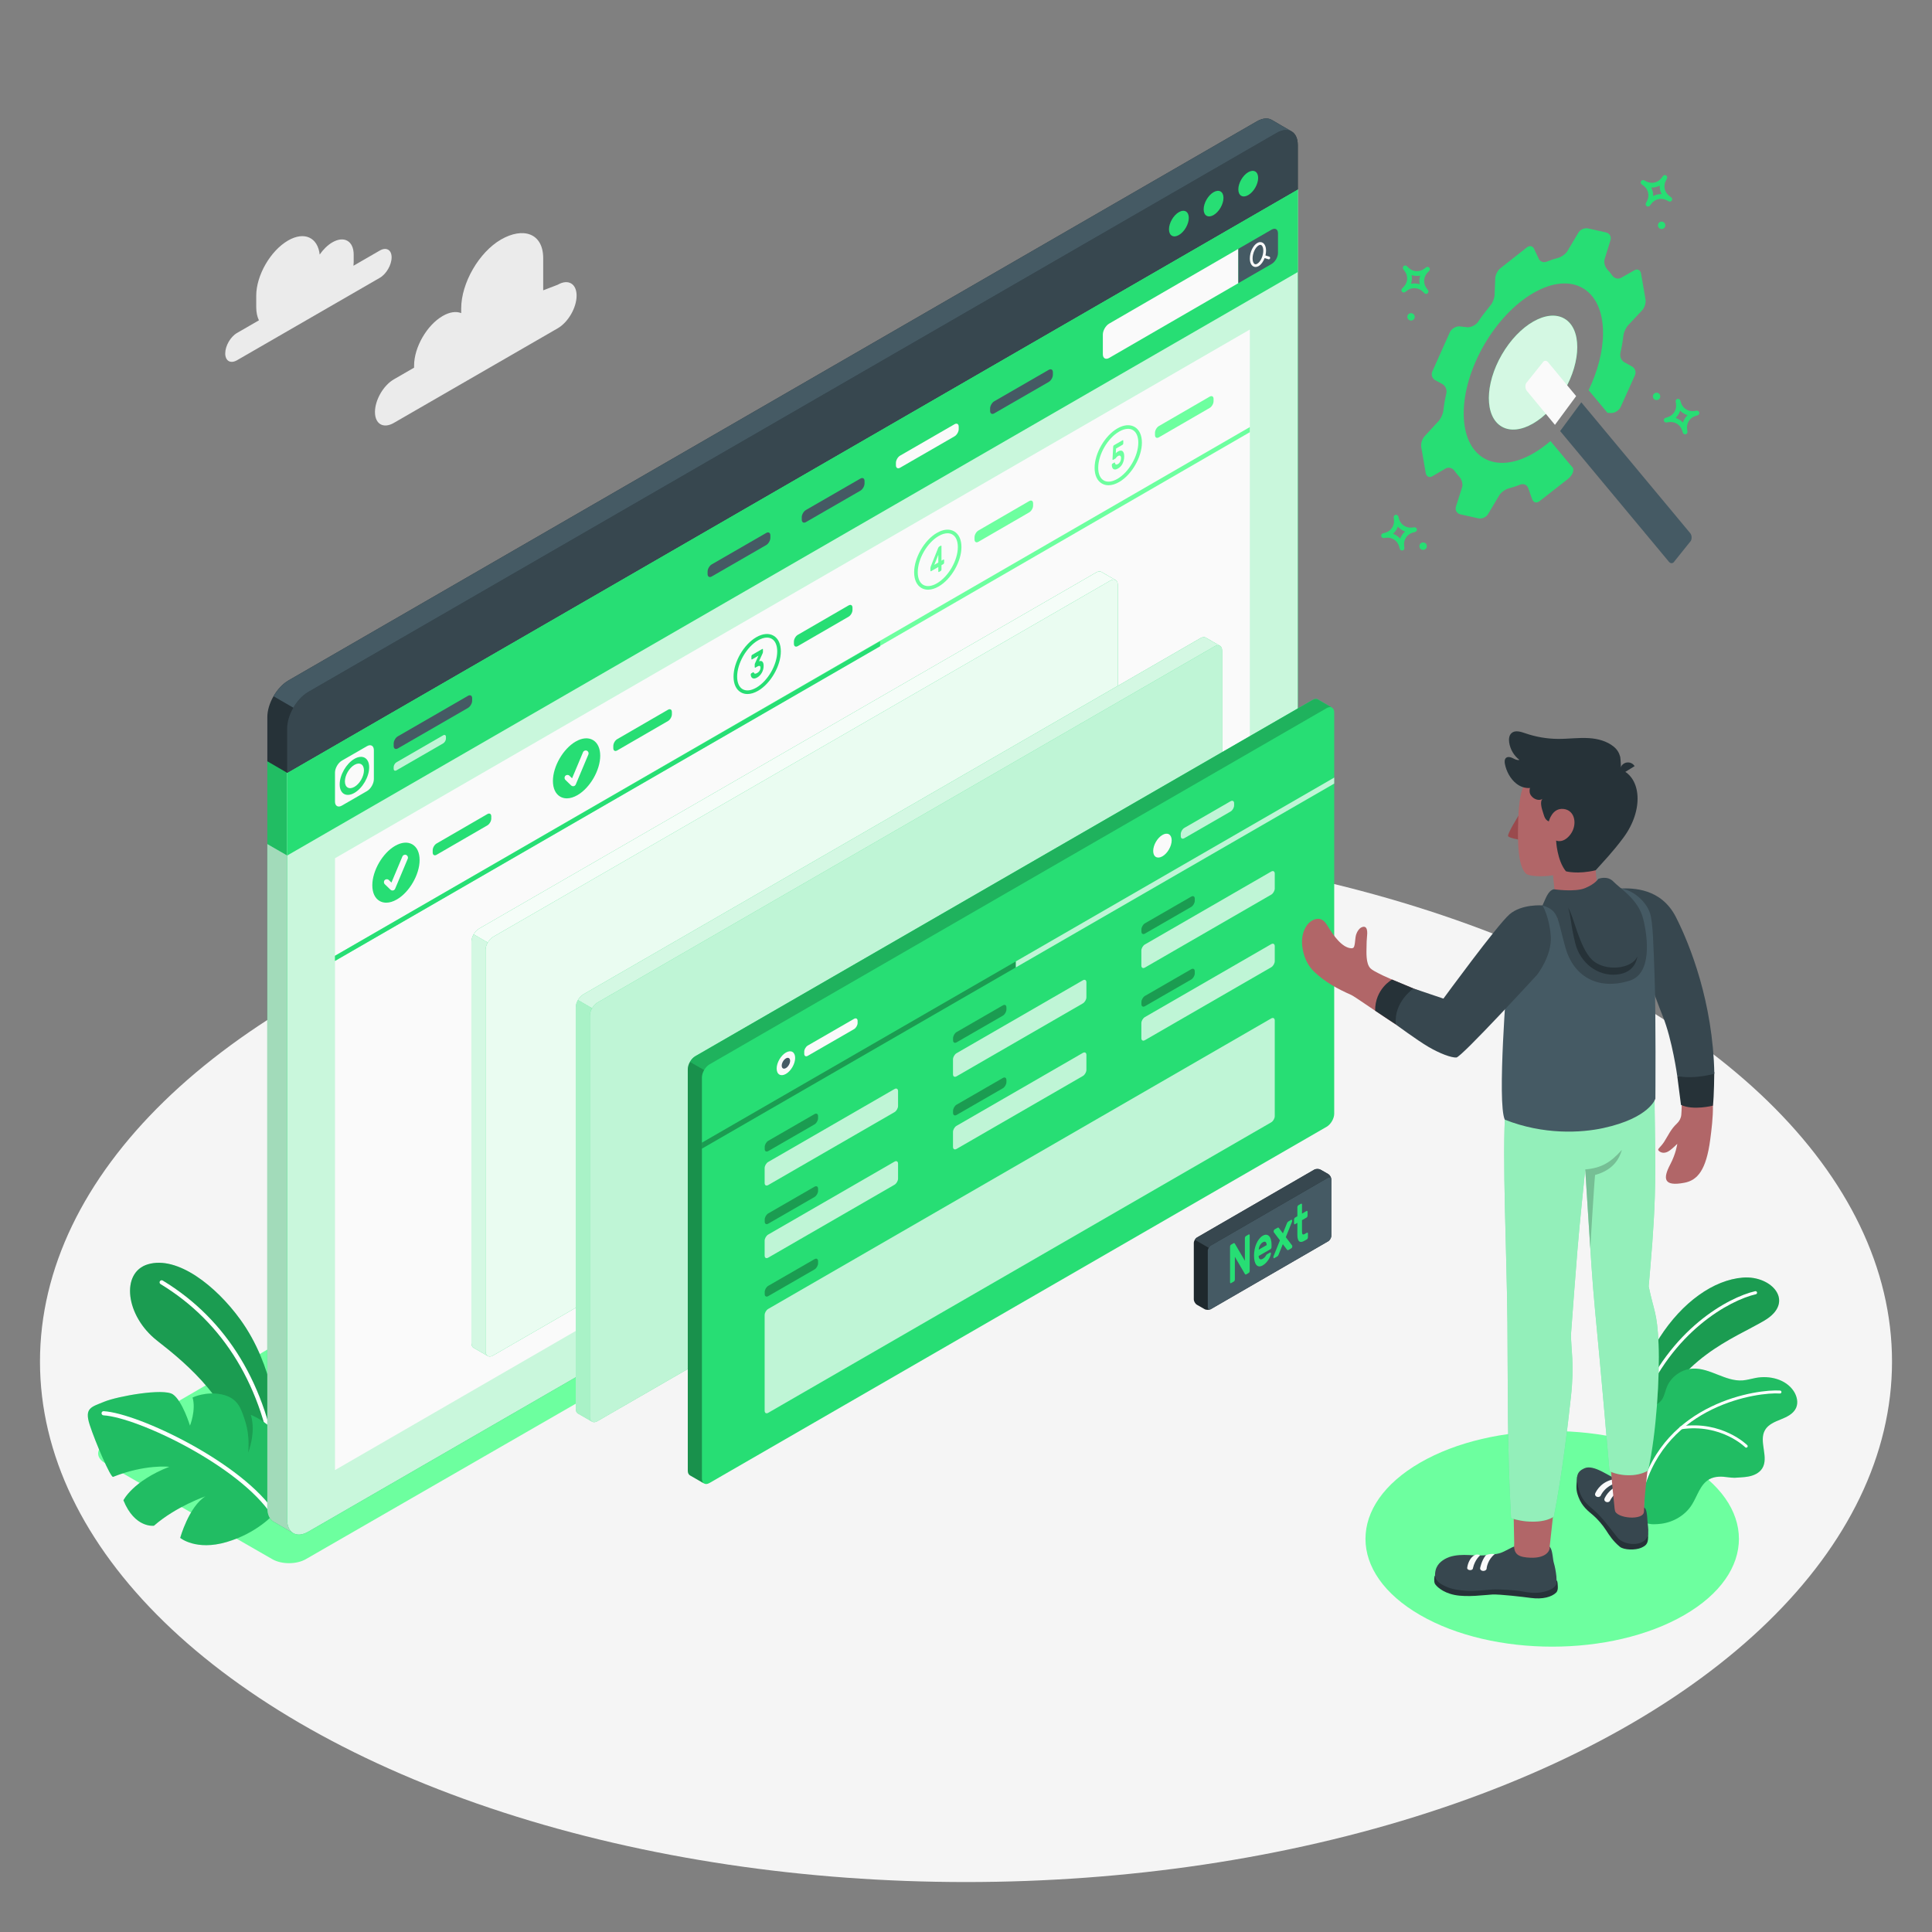 <?xml version="1.0" encoding="utf-8"?>
<!-- Generator: Adobe Illustrator 27.5.0, SVG Export Plug-In . SVG Version: 6.00 Build 0)  -->
<svg version="1.1" xmlns="http://www.w3.org/2000/svg" xmlns:xlink="http://www.w3.org/1999/xlink"
	x="0px" y="0px"
	viewBox="0 0 500 500" style="enable-background:new 0 0 500 500;" xml:space="preserve">
<rect x="0" y="0" width="500" height="500" fill="#808080" stroke="none"/>
<g id="Floor">
	<ellipse id="Floor_1_" style="fill:#F5F5F5;" cx="250" cy="352.378" rx="239.652" ry="134.694"/>
</g>
<g id="Shadows">
	<path id="Shadow_3_" style="fill:#6dff9f;" d="M70.479,403.52l-43.285-24.864c-2.394-1.375-2.4-3.614-0.011-5.001l260.792-151.402
		c2.388-1.387,6.191-1.275,8.493,0.25l40.927,27.097c2.303,1.525,2.229,3.878-0.164,5.256L79.148,403.514
		C76.755,404.893,72.874,404.895,70.479,403.52z"/>
	<path id="Shadow_5_" style="fill:#6dff9f;" d="M435.878,417.983c-18.872,10.895-49.469,10.895-68.34,0
		c-18.872-10.896-18.872-28.561,0-39.456c18.872-10.895,49.468-10.895,68.34,0C454.749,389.422,454.749,407.087,435.878,417.983z"/>
</g>
<g id="Clouds">
	<g id="Clouds_1_">
		<g id="XMLID_1335_">
			<path id="XMLID_1336_" style="fill:#EBEBEB;" d="M98.294,64.839l-6.818,3.936c0.034-0.305,0.057-0.607,0.057-0.902v-1.975
				c0-3.515-2.468-4.94-5.511-3.182c-1.233,0.712-2.367,1.839-3.285,3.159c-0.498-4.42-3.966-6.066-8.178-3.635
				c-4.554,2.629-8.246,9.023-8.246,14.282v2.955c0,1.362,0.252,2.509,0.698,3.423l-5.663,3.269
				c-1.689,0.975-3.057,3.346-3.057,5.295c0,1.95,1.369,2.74,3.057,1.765l36.945-21.33c1.688-0.975,3.057-3.346,3.057-5.295
				C101.351,64.655,99.982,63.864,98.294,64.839z"/>
		</g>
		<g id="XMLID_1242_">
			<path id="XMLID_1334_" style="fill:#EBEBEB;" d="M144.342,73.689l-3.761,1.447V66.85c0-6.568-5.239-8.142-10.926-4.859l0,0
				c-5.688,3.284-10.299,11.27-10.299,17.838v1.203c-1.291-0.515-2.957-0.315-4.779,0.737l0,0c-4.093,2.363-7.411,8.11-7.411,12.836
				v0.547l-5.244,3.028c-2.695,1.556-4.881,5.341-4.881,8.453c0,3.112,2.185,4.374,4.881,2.818l42.42-24.491
				c2.695-1.556,4.881-5.341,4.881-8.453C149.223,73.394,147.038,72.132,144.342,73.689z"/>
		</g>
	</g>
</g>
<g id="Plants">
	<g id="Plants_11_">
		<g id="XMLID_1251_">
			<g id="XMLID_1006_">
				<path id="XMLID_1271_" style="fill:#27de74;" d="M422.269,367.199c0,0,1.346-11.843,7.237-21.034
					c5.891-9.191,13.985-14.928,21.538-15.525c7.552-0.598,13.652,6.351,5.571,11.123c-8.081,4.772-22.438,9.641-29.045,27.488
					L422.269,367.199z"/>
				<path id="XMLID_1007_" style="opacity:0.3;" d="M422.269,367.199c0,0,1.346-11.843,7.237-21.034
					c5.891-9.191,13.985-14.928,21.538-15.525c7.552-0.598,13.652,6.351,5.571,11.123c-8.081,4.772-22.438,9.641-29.045,27.488
					L422.269,367.199z"/>
			</g>
			<g id="XMLID_1252_">
				<path id="XMLID_1005_" style="fill:#FFFFFF;" d="M424.483,364.123c-0.027-0.005-0.054-0.012-0.08-0.023
					c-0.207-0.084-0.306-0.319-0.222-0.525c7.97-19.628,23.143-27.824,30.052-29.415c0.216-0.052,0.433,0.086,0.484,0.303
					c0.05,0.217-0.085,0.434-0.302,0.484c-6.769,1.559-21.641,9.612-29.487,28.933C424.855,364.059,424.667,364.157,424.483,364.123
					z"/>
			</g>
		</g>
		<g id="XMLID_1243_">
			<g id="XMLID_1248_">
				<g id="XMLID_1249_">
					<path id="XMLID_1250_" style="fill:#27de74;" d="M464.826,364.355c-0.684,1.542-2.366,2.344-3.933,2.975
						c-1.557,0.625-3.265,1.308-4.111,2.766c-1.705,2.944,1.094,7.084-0.736,9.951c-0.768,1.202-2.196,1.835-3.6,2.087
						c-1.167,0.218-2.355,0.217-3.538,0.316c-0.569-0.012-1.133-0.053-1.682-0.131c-1.623-0.236-3.385-0.312-4.872,0.519
						c-2.34,1.315-3.059,4.27-4.48,6.549c-1.704,2.728-4.717,4.514-7.883,4.945c-1.052,0.139-3.008,0.328-4.079-0.269
						c-0.084-0.046-0.153-0.09-0.221-0.141c-0.007-0.002-0.013-0.01-0.019-0.019c-0.147-0.166-0.332-0.377-0.411-0.492
						c-0.02-0.019-0.031-0.044-0.041-0.07c-0.415-1.527,0.263-3.116,0.289-4.693c0.003-0.1,0.004-0.192-0.002-0.286
						c-0.065-1.833-0.117-3.656-0.16-5.485c-0.086-3.365-0.124-6.737-0.101-10.104c0.023-2.188-0.241-4.582,0.685-6.642
						c1.025-2.266,3.573-2.316,4.537-4.54c0.386-0.886,0.591-1.836,0.964-2.732c1.114-2.628,3.814-4.518,6.672-4.658
						c4.448-0.226,8.441,3.376,12.885,3.049c1.151-0.09,2.272-0.44,3.406-0.649c3.604-0.674,7.768,0.351,9.795,3.401
						C465.036,361.276,465.446,362.956,464.826,364.355z"/>
				</g>
			</g>
			<g id="XMLID_979_" style="opacity:0.15;">
				<g id="XMLID_988_">
					<path id="XMLID_989_" d="M464.826,364.355c-0.684,1.542-2.366,2.344-3.933,2.975c-1.557,0.625-3.265,1.308-4.111,2.766
						c-1.705,2.944,1.094,7.084-0.736,9.951c-0.768,1.202-2.196,1.835-3.6,2.087c-1.167,0.218-2.355,0.217-3.538,0.316
						c-0.569-0.012-1.133-0.053-1.682-0.131c-1.623-0.236-3.385-0.312-4.872,0.519c-2.34,1.315-3.059,4.27-4.48,6.549
						c-1.704,2.728-4.717,4.514-7.883,4.945c-1.052,0.139-3.008,0.328-4.079-0.269c-0.084-0.046-0.153-0.09-0.221-0.141
						c-0.007-0.002-0.013-0.01-0.019-0.019c-0.147-0.166-0.332-0.377-0.411-0.492c-0.02-0.019-0.031-0.044-0.041-0.07
						c-0.415-1.527,0.263-3.116,0.289-4.693c0.003-0.1,0.004-0.192-0.002-0.286c-0.065-1.833-0.117-3.656-0.16-5.485
						c-0.086-3.365-0.124-6.737-0.101-10.104c0.023-2.188-0.241-4.582,0.685-6.642c1.025-2.266,3.573-2.316,4.537-4.54
						c0.386-0.886,0.591-1.836,0.964-2.732c1.114-2.628,3.814-4.518,6.672-4.658c4.448-0.226,8.441,3.376,12.885,3.049
						c1.151-0.09,2.272-0.44,3.406-0.649c3.604-0.674,7.768,0.351,9.795,3.401C465.036,361.276,465.446,362.956,464.826,364.355z"/>
				</g>
			</g>
			<g id="XMLID_1246_">
				<path id="XMLID_1247_" style="fill:#FFFFFF;" d="M424.854,386.334c-0.01-0.002-0.02-0.005-0.03-0.007
					c-0.202-0.053-0.323-0.262-0.268-0.464c6.147-23.063,30.446-26.396,36.132-25.986c0.206,0.017,0.366,0.197,0.351,0.406
					c-0.015,0.209-0.197,0.366-0.406,0.351c-5.561-0.401-29.33,2.859-35.345,25.424C425.237,386.252,425.047,386.37,424.854,386.334
					z"/>
			</g>
			<g id="XMLID_1244_">
				<path id="XMLID_1245_" style="fill:#FFFFFF;" d="M451.853,374.648c-0.073-0.013-0.144-0.049-0.201-0.106
					c-0.061-0.062-6.258-6.172-16.537-4.658c-0.207,0.028-0.4-0.113-0.431-0.32c-0.031-0.208,0.113-0.401,0.32-0.431
					c10.676-1.569,17.123,4.811,17.187,4.876c0.147,0.149,0.146,0.389-0.003,0.537C452.098,374.634,451.971,374.669,451.853,374.648
					z"/>
			</g>
		</g>
	</g>
	<g id="Plants_12_">
		<g id="XMLID_994_">
			<g id="XMLID_999_">
				<path id="XMLID_1000_" style="fill:#27de74;" d="M73.156,375.497c-1.326-7.62-2.232-21.934-10.962-33.997
					c-6.325-8.74-16.293-16.569-23.913-14.302c-7.097,2.111-5.829,13.362,2.418,19.792c8.247,6.429,18.889,15.452,23.725,31.98
					l7.152,11.65L73.156,375.497z"/>
			</g>
			<g id="XMLID_997_" style="opacity:0.3;">
				<path id="XMLID_998_" d="M73.156,375.497c-1.326-7.62-2.232-21.934-10.962-33.997c-6.325-8.74-16.293-16.569-23.913-14.302
					c-7.097,2.111-5.829,13.362,2.418,19.792c8.247,6.429,18.889,15.452,23.725,31.98l7.152,11.65L73.156,375.497z"/>
			</g>
			<g id="XMLID_995_">
				<path id="XMLID_996_" style="fill:#FFFFFF;" d="M71.484,381.302c-0.265,0-0.496-0.197-0.532-0.467
					c-2.868-21.827-13.032-38.601-29.393-48.508c-0.254-0.154-0.335-0.484-0.181-0.738c0.154-0.255,0.486-0.333,0.738-0.182
					c16.65,10.082,26.991,27.126,29.903,49.287c0.038,0.295-0.169,0.565-0.463,0.603C71.531,381.301,71.508,381.302,71.484,381.302z
					"/>
			</g>
		</g>
		<g id="XMLID_990_">
			<path id="XMLID_993_" style="fill:#27de74;" d="M70.816,391.884c0,0-4.21,4.849-12.152,7.191
				c-7.942,2.342-12.027-1.07-12.027-1.07s2.201-8.022,6.528-10.757c0,0-7.6,2.61-13.321,7.609c0,0-4.942,0.721-7.899-6.579
				c0,0,2.341-4.931,11.864-8.672c0,0-6.185-0.726-14.528,2.601c-0.613,0.341-4.647-9.07-6.069-13.469
				c-1.422-4.399,0.395-4.588,3.788-5.985c3.392-1.397,15.283-3.548,17.735-1.902c2.452,1.646,4.432,8.109,4.432,8.109
				s1.617-4.014,0.677-7.287c0,0,3.373-1.658,7.5-0.797c4.128,0.861,4.968,3.542,5.898,6.286c0.931,2.743,1.238,5.253,0.99,8.795
				c0,0,2.108-5.175,0.688-9.774c0,0,4.172,1.54,6.827,5.186C74.402,375.016,75.198,385.355,70.816,391.884z"/>
			<path id="XMLID_1001_" style="opacity:0.15;" d="M70.816,391.884c0,0-4.21,4.849-12.152,7.191
				c-7.942,2.342-12.027-1.07-12.027-1.07s2.201-8.022,6.528-10.757c0,0-7.6,2.61-13.321,7.609c0,0-4.942,0.721-7.899-6.579
				c0,0,2.341-4.931,11.864-8.672c0,0-6.185-0.726-14.528,2.601c-0.613,0.341-4.647-9.07-6.069-13.469
				c-1.422-4.399,0.395-4.588,3.788-5.985c3.392-1.397,15.283-3.548,17.735-1.902c2.452,1.646,4.432,8.109,4.432,8.109
				s1.617-4.014,0.677-7.287c0,0,3.373-1.658,7.5-0.797c4.128,0.861,4.968,3.542,5.898,6.286c0.931,2.743,1.238,5.253,0.99,8.795
				c0,0,2.108-5.175,0.688-9.774c0,0,4.172,1.54,6.827,5.186C74.402,375.016,75.198,385.355,70.816,391.884z"/>
			<g id="XMLID_991_">
				<path id="XMLID_992_" style="fill:#FFFFFF;" d="M70.815,392.422c-0.175,0-0.347-0.086-0.45-0.244
					c-8.305-12.726-34.658-25.333-43.582-25.891c-0.296-0.019-0.522-0.274-0.503-0.57c0.019-0.295,0.25-0.529,0.57-0.503
					c9.096,0.568,35.955,13.412,44.415,26.375c0.161,0.249,0.092,0.581-0.157,0.744C71.018,392.394,70.916,392.422,70.815,392.422z"
					/>
			</g>
		</g>
	</g>
</g>
<g id="Window_1_">
	<g id="Window_5_">
		<g id="Window">
			<path id="XMLID_4093_" style="fill:#27de74;" d="M335.866,48.996l-5.126-2.982L69.188,197.021v193.234
				c0,1.739,0.609,2.962,1.595,3.535l0,0l0.007,0.004l0,0l5.125,2.981v0c0.989,0.572,2.357,0.49,3.867-0.382L330.4,251.697
				c3.019-1.743,5.467-5.983,5.467-9.469L335.866,48.996z"/>
			<path id="XMLID_323_" style="opacity:0.15;" d="M335.866,48.996l-5.126-2.982L69.188,197.021v193.234
				c0,1.739,0.609,2.962,1.595,3.535l0,0l0.007,0.004l0,0l5.125,2.981v0c0.989,0.572,2.357,0.49,3.867-0.382L330.4,251.697
				c3.019-1.743,5.467-5.983,5.467-9.469L335.866,48.996z"/>
			<path style="fill:#27de74;" d="M75.836,396.732l-5.05-2.94c-0.99-0.58-1.6-1.8-1.6-3.54v-171.8l5.13,2.96v171.82
				C74.316,394.932,74.896,396.132,75.836,396.732z"/>
			<g style="opacity:0.65;">
				<path style="fill:#FFFFFF;" d="M75.836,396.732l-5.05-2.94c-0.99-0.58-1.6-1.8-1.6-3.54v-171.8l5.13,2.96v171.82
					C74.316,394.932,74.896,396.132,75.836,396.732z"/>
			</g>
			<path style="opacity:0.1;" d="M75.836,396.732l-5.05-2.94c-0.99-0.58-1.6-1.8-1.6-3.54v-171.8l5.13,2.96v171.82
				C74.316,394.932,74.896,396.132,75.836,396.732z"/>
			<g id="XMLID_4092_">
				<path style="fill:#27de74;" d="M74.314,393.237c0,3.486,2.448,4.9,5.467,3.156L330.4,251.697
					c3.019-1.743,5.467-5.983,5.467-9.469l-0.001-193.233L74.314,200.003V393.237z"/>
			</g>
			<g id="XMLID_322_" style="opacity:0.75;">
				<path style="fill:#FFFFFF;" d="M74.314,393.237c0,3.486,2.448,4.9,5.467,3.156L330.4,251.697
					c3.019-1.743,5.467-5.983,5.467-9.469l-0.001-193.233L74.314,200.003V393.237z"/>
			</g>
			<g id="XMLID_289_">
				<polygon id="XMLID_4078_" style="fill:#27de74;" points="74.314,200.003 74.314,221.413 335.864,70.408 335.866,48.996 				"/>
				<g>
					<path id="XMLID_4077_" style="fill:#FAFAFA;" d="M285.414,86.588l0.001,5.095c0,1.042,0.738,1.468,1.64,0.947l33.426-19.348
						l-0.001-8.883l-33.426,19.348C286.152,84.268,285.414,85.547,285.414,86.588z"/>
					<path id="XMLID_4076_" style="fill:#455A64;" d="M329.099,59.424c0.906-0.523,1.64-0.099,1.64,0.947v5.096
						c0,1.046-0.734,2.318-1.64,2.841l-8.617,4.975l-0.001-8.883L329.099,59.424z"/>
					<path id="XMLID_321_" style="fill:#FAFAFA;" d="M328.461,66.41l-0.962-0.3c0.099-0.408,0.154-0.827,0.154-1.239
						c0-0.983-0.319-1.731-0.876-2.053c-0.414-0.239-0.912-0.215-1.401,0.068c-1.077,0.622-1.921,2.377-1.921,3.997
						c0,0.983,0.319,1.731,0.876,2.053c0.189,0.109,0.395,0.163,0.609,0.163c0.256,0,0.525-0.077,0.791-0.231
						c0.647-0.374,1.206-1.16,1.553-2.078l0.963,0.3c0.036,0.011,0.071,0.016,0.106,0.016c0.152,0,0.293-0.097,0.34-0.251
						C328.754,66.669,328.649,66.469,328.461,66.41z M325.377,68.252c-0.267,0.155-0.498,0.178-0.688,0.068
						c-0.321-0.185-0.52-0.735-0.52-1.435c0-1.342,0.716-2.89,1.564-3.38c0.157-0.09,0.301-0.136,0.432-0.136
						c0.092,0,0.178,0.023,0.256,0.068c0.32,0.185,0.52,0.735,0.52,1.435C326.941,66.215,326.224,67.763,325.377,68.252z"/>
				</g>
				<g>
					<path style="fill:#FAFAFA;" d="M94.973,193.109l-6.494,3.743c-0.983,0.57-1.785,1.958-1.785,3.098v7.502
						c0,1.14,0.801,1.603,1.785,1.033l6.494-3.751c0.983-0.57,1.784-1.958,1.784-3.098v-7.493
						C96.757,193.002,95.956,192.539,94.973,193.109z M91.726,205.196c-2.107,1.215-3.817,0.231-3.817-2.198
						c0-2.437,1.71-5.395,3.817-6.609c2.107-1.214,3.817-0.231,3.817,2.206C95.543,201.024,93.832,203.982,91.726,205.196z"/>
					<path style="fill:#FAFAFA;" d="M89.261,202.217c0,1.572,1.104,2.209,2.465,1.423c1.361-0.786,2.465-2.697,2.465-4.269
						c0-1.572-1.104-2.209-2.465-1.423C90.365,198.734,89.261,200.646,89.261,202.217z"/>
				</g>
				<path style="fill:#455A64;" d="M101.881,192.434v0.63c0,0.69,0.485,0.97,1.083,0.625l18.145-10.476
					c0.598-0.345,1.083-1.185,1.083-1.875l0-0.63c0-0.69-0.484-0.97-1.082-0.625l-18.145,10.476
					C102.366,190.904,101.881,191.743,101.881,192.434z"/>
				<g>
					<path style="fill:#455A64;" d="M183.122,147.933v0.63c0,0.69,0.485,0.97,1.082,0.625l14.083-8.123
						c0.598-0.345,1.083-1.185,1.083-1.875l0-0.63c0-0.69-0.484-0.97-1.082-0.625l-14.083,8.123
						C183.606,146.403,183.122,147.243,183.122,147.933z"/>
					<path style="fill:#455A64;" d="M207.494,133.862v0.63c0,0.69,0.485,0.97,1.083,0.625l14.083-8.123
						c0.598-0.345,1.083-1.185,1.083-1.875l0-0.63c0-0.69-0.484-0.97-1.082-0.625l-14.083,8.123
						C207.979,132.332,207.494,133.171,207.494,133.862z"/>
					<path style="fill:#FAFAFA;" d="M231.866,119.79v0.63c0,0.69,0.485,0.97,1.083,0.625l14.083-8.123
						c0.598-0.345,1.083-1.185,1.083-1.875l0-0.63c0-0.69-0.484-0.97-1.082-0.625l-14.083,8.123
						C232.351,118.26,231.866,119.1,231.866,119.79z"/>
					<path style="fill:#455A64;" d="M256.239,105.719v0.63c0,0.69,0.485,0.97,1.083,0.625l14.083-8.123
						c0.598-0.345,1.083-1.185,1.083-1.875l0-0.63c0-0.69-0.484-0.97-1.082-0.625l-14.083,8.123
						C256.723,104.189,256.239,105.028,256.239,105.719z"/>
				</g>
				<g>
					<path style="opacity:0.7;fill:#FFFFFF;" d="M101.881,198.529v0.42c0,0.46,0.323,0.646,0.721,0.416l12.089-6.98
						c0.398-0.23,0.721-0.789,0.721-1.249l0-0.42c0-0.46-0.323-0.646-0.721-0.416l-12.089,6.98
						C102.204,197.51,101.881,198.069,101.881,198.529z"/>
				</g>
				<path id="XMLID_318_" style="fill:#263238;" d="M329.19,31.058c-0.992-0.609-2.379-0.541-3.917,0.347L74.655,176.099
					c-3.019,1.743-5.467,5.983-5.467,9.469v11.453l5.126,2.982L335.866,48.996V37.543c0-1.732-0.605-2.95-1.584-3.524
					C333.362,33.48,330.078,31.603,329.19,31.058z"/>
				<path id="XMLID_317_" style="fill:#37474F;" d="M74.314,188.55c0-3.486,2.448-7.726,5.467-9.469L330.399,34.387
					c3.019-1.743,5.467-0.33,5.467,3.156v11.453L74.314,200.003V188.55z"/>
				<path id="XMLID_311_" style="fill:#455A64;" d="M334.336,34.051c-0.997-0.619-2.386-0.556-3.939,0.341L79.785,179.078
					c-1.515,0.871-2.879,2.374-3.864,4.078l-5.138-2.967c0.997-1.717,2.361-3.219,3.876-4.091L325.272,31.399
					c1.54-0.884,2.929-0.947,3.914-0.341c0.896,0.543,4.179,2.424,5.101,2.954C334.299,34.026,334.324,34.038,334.336,34.051z"/>
				<g id="XMLID_294_">
					<g id="XMLID_295_">
						<path id="XMLID_701_" style="fill:#27de74;" d="M305.096,54.902c-1.416,0.818-2.564,2.806-2.564,4.442
							c0,1.635,1.148,2.299,2.564,1.481c1.416-0.818,2.564-2.806,2.564-4.442C307.66,54.748,306.513,54.085,305.096,54.902z"/>
						<path style="fill:#27de74;" d="M314.07,49.734c-1.416,0.818-2.564,2.806-2.564,4.442c0,1.635,1.148,2.299,2.564,1.481
							c1.416-0.818,2.564-2.806,2.564-4.442C316.634,49.579,315.486,48.916,314.07,49.734z"/>
						<path id="XMLID_700_" style="fill:#27de74;" d="M323.044,44.566c-1.416,0.818-2.564,2.806-2.564,4.442
							c0,1.636,1.148,2.299,2.564,1.481c1.416-0.818,2.564-2.806,2.564-4.442C325.608,44.411,324.46,43.748,323.044,44.566z"/>
					</g>
				</g>
			</g>
		</g>
		<g>
			<polygon style="fill:#FAFAFA;" points="86.695,222.114 323.457,85.28 323.457,243.622 86.694,380.458 			"/>
			<g>
				<g>
					<g>
						<g>
							<path style="fill:#6dff9f;" d="M240.176,152.612c-0.619,0-1.195-0.146-1.706-0.441c-1.218-0.703-1.889-2.147-1.889-4.064
								c-0.001-3.748,2.639-8.322,5.886-10.196c1.66-0.959,3.246-1.099,4.465-0.396c1.218,0.703,1.889,2.146,1.889,4.064
								c0,3.748-2.64,8.322-5.886,10.196C241.971,152.331,241.031,152.612,240.176,152.612z M245.223,138.008
								c-0.692,0-1.472,0.239-2.29,0.712l0,0c-2.989,1.725-5.42,5.936-5.419,9.388c0,1.57,0.505,2.726,1.422,3.255
								c0.917,0.53,2.173,0.389,3.532-0.396c2.988-1.726,5.419-5.937,5.419-9.388c0-1.57-0.505-2.726-1.422-3.256
								C246.1,138.112,245.681,138.008,245.223,138.008z"/>
						</g>
						<g>
							<path style="fill:#6dff9f;" d="M252.206,139.039v0.588c0,0.644,0.452,0.905,1.01,0.583l13.139-7.608
								c0.558-0.322,1.01-1.105,1.01-1.749l0-0.588c0-0.644-0.452-0.905-1.01-0.583l-13.14,7.609
								C252.658,137.612,252.206,138.395,252.206,139.039z"/>
						</g>
					</g>
					<g>
						<path style="fill:#6dff9f;" d="M242.998,148.031c-0.045,0.025-0.083,0.023-0.116-0.008c-0.032-0.031-0.047-0.081-0.047-0.149
							v-1.13l-1.879,1.085c-0.046,0.026-0.083,0.023-0.116-0.007c-0.032-0.032-0.049-0.081-0.049-0.15v-0.662
							c0-0.088,0.014-0.171,0.04-0.252c0.026-0.081,0.057-0.168,0.094-0.264l1.854-4.635c0.081-0.203,0.164-0.328,0.249-0.377
							l0.461-0.266c0.044-0.026,0.083-0.023,0.115,0.008c0.033,0.031,0.048,0.081,0.048,0.149v3.732l0.521-0.301
							c0.045-0.025,0.083-0.022,0.116,0.008c0.032,0.031,0.048,0.082,0.048,0.15v0.662c0,0.068-0.016,0.137-0.048,0.206
							c-0.033,0.068-0.071,0.115-0.116,0.14l-0.521,0.301v1.13c0,0.068-0.016,0.137-0.048,0.204
							c-0.032,0.069-0.071,0.116-0.115,0.141L242.998,148.031z M242.835,145.578v-1.996l-1.037,2.595L242.835,145.578z"/>
					</g>
				</g>
				<g>
					<g>
						<g>
							<path style="fill:#27de74;" d="M193.434,179.613c-0.619,0-1.195-0.146-1.705-0.441c-1.219-0.703-1.89-2.147-1.891-4.064
								c0-3.748,2.64-8.322,5.887-10.196c1.661-0.959,3.247-1.1,4.464-0.396c1.218,0.703,1.889,2.147,1.889,4.064
								c0,3.748-2.641,8.322-5.886,10.196C195.229,179.333,194.289,179.613,193.434,179.613z M198.482,165.008
								c-0.692,0-1.471,0.239-2.29,0.712c-2.988,1.725-5.42,5.937-5.42,9.388c0,1.57,0.506,2.727,1.423,3.256
								c0.918,0.529,2.172,0.389,3.532-0.396c2.988-1.726,5.419-5.937,5.419-9.388c0-1.57-0.506-2.727-1.422-3.256
								C199.358,165.113,198.939,165.008,198.482,165.008z"/>
						</g>
						<g>
							<path style="fill:#27de74;" d="M205.465,166.04v0.588c0,0.644,0.452,0.905,1.01,0.583l13.139-7.608
								c0.558-0.322,1.01-1.105,1.01-1.749l0-0.588c0-0.644-0.452-0.905-1.01-0.583l-13.14,7.609
								C205.917,164.613,205.465,165.396,205.465,166.04z"/>
						</g>
					</g>
					<g>
						<path style="fill:#27de74;" d="M197.285,167.951c0.045-0.026,0.083-0.023,0.115,0.008c0.033,0.032,0.049,0.08,0.049,0.148
							v0.663c0,0.068-0.015,0.141-0.046,0.217c-0.03,0.077-0.059,0.145-0.088,0.204l-0.885,1.948
							c0.181-0.068,0.345-0.093,0.493-0.079c0.148,0.014,0.274,0.071,0.379,0.169c0.106,0.097,0.186,0.239,0.243,0.424
							c0.056,0.185,0.084,0.411,0.084,0.679c0,0.324-0.041,0.635-0.124,0.934c-0.083,0.3-0.198,0.579-0.345,0.838
							c-0.148,0.26-0.321,0.493-0.521,0.703c-0.2,0.208-0.417,0.38-0.651,0.515c-0.283,0.164-0.528,0.254-0.736,0.271
							c-0.209,0.018-0.382-0.014-0.521-0.095c-0.139-0.081-0.246-0.204-0.318-0.367c-0.073-0.163-0.116-0.341-0.128-0.533
							c-0.004-0.072,0.011-0.141,0.046-0.207c0.035-0.066,0.074-0.113,0.117-0.139l0.479-0.276c0.04-0.023,0.074-0.022,0.1,0.003
							c0.026,0.025,0.053,0.067,0.081,0.125c0.025,0.061,0.057,0.112,0.097,0.154c0.04,0.042,0.094,0.071,0.161,0.085
							c0.066,0.015,0.149,0.008,0.251-0.019c0.101-0.027,0.225-0.083,0.37-0.167c0.246-0.142,0.446-0.333,0.597-0.572
							c0.151-0.241,0.227-0.5,0.227-0.78c0-0.28-0.076-0.437-0.227-0.471c-0.151-0.034-0.351,0.021-0.597,0.163l-0.503,0.291
							c-0.045,0.025-0.083,0.022-0.115-0.009c-0.033-0.031-0.049-0.081-0.049-0.149v-0.662c0-0.068,0.016-0.141,0.046-0.218
							c0.029-0.076,0.058-0.144,0.088-0.204l0.848-1.861l-1.672,0.965c-0.046,0.026-0.083,0.023-0.116-0.008
							c-0.032-0.031-0.049-0.08-0.049-0.148v-0.663c0-0.068,0.017-0.136,0.049-0.205c0.033-0.069,0.07-0.115,0.116-0.141
							L197.285,167.951z"/>
					</g>
				</g>
				<g>
					<g>
						<g>
							<path style="fill:#6dff9f;" d="M286.88,125.583c-0.619,0-1.195-0.146-1.706-0.441c-1.218-0.703-1.889-2.147-1.889-4.064
								c-0.001-3.748,2.64-8.322,5.886-10.196c1.66-0.959,3.246-1.099,4.465-0.396c1.218,0.703,1.889,2.146,1.889,4.064
								c0,3.748-2.64,8.322-5.886,10.196C288.675,125.302,287.736,125.583,286.88,125.583z M291.928,110.979
								c-0.692,0-1.472,0.239-2.29,0.712l0,0c-2.989,1.725-5.42,5.937-5.419,9.388c0,1.57,0.505,2.726,1.422,3.255
								c0.917,0.53,2.173,0.389,3.531-0.396c2.988-1.726,5.419-5.937,5.419-9.388c0-1.57-0.505-2.726-1.422-3.256
								C292.804,111.083,292.385,110.979,291.928,110.979z"/>
						</g>
						<g>
							<path style="fill:#6dff9f;" d="M288.095,115.594c0-0.068,0.016-0.136,0.049-0.205c0.033-0.069,0.071-0.115,0.115-0.141
								l2.278-1.315c0.046-0.026,0.084-0.023,0.117,0.008c0.031,0.031,0.049,0.08,0.049,0.148v0.663
								c0,0.068-0.018,0.137-0.049,0.205c-0.033,0.069-0.071,0.115-0.117,0.141l-1.702,0.983l-0.066,1.233
								c0.108-0.131,0.217-0.235,0.324-0.308c0.106-0.074,0.195-0.132,0.262-0.171c0.226-0.13,0.437-0.205,0.63-0.223
								c0.193-0.019,0.363,0.022,0.503,0.124c0.142,0.103,0.253,0.263,0.334,0.485c0.08,0.22,0.12,0.505,0.12,0.854
								c0,0.398-0.04,0.762-0.124,1.093c-0.082,0.331-0.195,0.63-0.339,0.896c-0.144,0.266-0.312,0.497-0.507,0.693
								c-0.193,0.196-0.399,0.357-0.618,0.482c-0.279,0.161-0.517,0.25-0.718,0.266c-0.2,0.016-0.366-0.024-0.497-0.119
								c-0.131-0.095-0.23-0.234-0.295-0.416c-0.068-0.182-0.106-0.393-0.113-0.631c-0.004-0.072,0.011-0.141,0.046-0.208
								c0.035-0.067,0.073-0.112,0.118-0.138l0.49-0.283c0.04-0.023,0.077-0.024,0.109-0.003c0.033,0.022,0.055,0.063,0.067,0.124
								c0.024,0.13,0.062,0.225,0.115,0.283c0.051,0.06,0.113,0.097,0.18,0.11c0.069,0.013,0.146,0.005,0.232-0.026
								c0.084-0.03,0.173-0.073,0.266-0.127c0.231-0.133,0.415-0.336,0.558-0.61c0.14-0.275,0.211-0.58,0.211-0.915
								c0-0.281-0.071-0.473-0.211-0.577c-0.142-0.105-0.326-0.095-0.558,0.032c-0.12,0.07-0.217,0.139-0.288,0.208
								c-0.071,0.069-0.128,0.135-0.173,0.198c-0.044,0.063-0.084,0.119-0.12,0.168c-0.036,0.049-0.084,0.09-0.14,0.122
								l-0.558,0.322c-0.044,0.025-0.082,0.023-0.115-0.008c-0.033-0.03-0.047-0.081-0.047-0.149L288.095,115.594z"/>
						</g>
						<g>
							<path style="fill:#6dff9f;" d="M298.911,112.01v0.588c0,0.644,0.452,0.905,1.01,0.583l13.139-7.608
								c0.558-0.322,1.01-1.105,1.01-1.749v-0.588c0-0.644-0.452-0.905-1.01-0.583l-13.14,7.608
								C299.363,110.583,298.911,111.366,298.911,112.01z"/>
						</g>
					</g>
				</g>
				<g>
					<g>
						<g>
							<path style="fill:#27de74;" d="M146.691,206.614c-0.619,0-1.194-0.146-1.705-0.441c-1.218-0.703-1.889-2.147-1.89-4.064
								c0-3.748,2.641-8.322,5.887-10.196c1.661-0.959,3.246-1.099,4.464-0.396c1.218,0.703,1.889,2.147,1.889,4.064
								c0,3.748-2.64,8.322-5.886,10.196C148.487,206.333,147.548,206.614,146.691,206.614z"/>
						</g>
						<g>
							<path style="fill:#27de74;" d="M158.723,193.041v0.588c0,0.644,0.452,0.905,1.01,0.583l13.139-7.608
								c0.558-0.322,1.01-1.105,1.01-1.749l0-0.588c0-0.644-0.452-0.905-1.01-0.583l-13.14,7.609
								C159.175,191.614,158.723,192.397,158.723,193.041z"/>
						</g>
					</g>
					<path id="Check_1_" style="fill:#FAFAFA;" d="M151.87,194.273c-0.382-0.16-0.823,0.02-0.982,0.401l-2.836,6.747l-0.675-0.657
						c-0.295-0.288-0.771-0.281-1.061,0.016c-0.288,0.296-0.281,0.772,0.015,1.061l1.464,1.423c0.141,0.137,0.326,0.212,0.523,0.212
						c0.05,0,0.099-0.005,0.15-0.015c0.244-0.05,0.446-0.216,0.542-0.444l3.262-7.761
						C152.431,194.873,152.251,194.432,151.87,194.273z"/>
				</g>
				<g>
					<g>
						<g>
							<path style="fill:#27de74;" d="M99.951,233.615c-0.619,0-1.194-0.147-1.706-0.441c-1.218-0.703-1.889-2.147-1.89-4.065
								c0-3.747,2.64-8.321,5.887-10.196l0,0c1.661-0.959,3.246-1.1,4.464-0.396c1.218,0.704,1.889,2.147,1.889,4.064
								c0,3.747-2.64,8.321-5.886,10.195C101.745,233.335,100.807,233.615,99.951,233.615z"/>
						</g>
						<g>
							<path style="fill:#27de74;" d="M111.981,220.042v0.588c0,0.644,0.452,0.905,1.01,0.583l13.139-7.608
								c0.558-0.322,1.01-1.105,1.01-1.749l0-0.588c0-0.644-0.452-0.905-1.01-0.583l-13.14,7.609
								C112.434,218.615,111.981,219.398,111.981,220.042z"/>
						</g>
					</g>
					<path id="Check_2_" style="fill:#FAFAFA;" d="M105.122,221.262c-0.382-0.16-0.823,0.02-0.982,0.401l-2.836,6.748l-0.675-0.657
						c-0.295-0.288-0.771-0.281-1.061,0.016c-0.288,0.296-0.281,0.772,0.015,1.061l1.464,1.423c0.141,0.137,0.326,0.212,0.523,0.212
						c0.049,0,0.099-0.005,0.15-0.015c0.244-0.05,0.446-0.216,0.542-0.444l3.262-7.761
						C105.683,221.863,105.503,221.423,105.122,221.262z"/>
				</g>
			</g>
			<g>
				<polygon style="fill:#6dff9f;" points="86.694,247.359 323.455,110.524 323.455,111.85 86.694,248.684 				"/>
				<polygon style="fill:#27de74;" points="86.694,248.13 86.694,248.684 227.771,167.26 227.771,165.934 86.694,247.359 				"/>
			</g>
		</g>
	</g>
</g>
<g id="Tabs_1_">
	<g>
		<path id="XMLID_4_" style="fill:#27de74;" d="M285.109,148.042c-0.356-0.236-0.865-0.219-1.429,0.107L123.95,240.344
			c-1.078,0.622-1.952,2.136-1.952,3.381l0.002,103.835c0,0.613,0.212,1.046,0.555,1.254c0.354,0.214,3.322,1.911,3.67,2.117
			c0.354,0.209,0.845,0.182,1.388-0.132l159.728-92.197c1.078-0.622,1.952-2.136,1.952-3.38V151.388c0-0.62-0.217-1.056-0.567-1.261
			C288.372,149.92,285.433,148.257,285.109,148.042z"/>
		<g style="opacity:0.9;">
			<path style="fill:#FFFFFF;" d="M288.726,150.127c-0.354-0.207-0.716-0.406-0.103-0.055c-0.343-0.144-0.793-0.09-1.28,0.189
				L127.614,242.46c-0.541,0.307-1.028,0.847-1.379,1.46c-0.361,0.613-0.577,1.298-0.577,1.92v103.832
				c0,0.555,0.179,0.967,0.473,1.203c0.041,0.024,0.074,0.043,0.095,0.056c0.354,0.209,0.845,0.182,1.389-0.132l159.727-92.197
				c1.078-0.622,1.952-2.136,1.952-3.38V151.388C289.293,150.768,289.077,150.332,288.726,150.127z"/>
		</g>
		<g style="opacity:0.8;">
			<path style="fill:#FFFFFF;" d="M125.658,245.841c0-0.622,0.216-1.307,0.577-1.92l-3.666-2.117
				c-0.352,0.611-0.57,1.299-0.57,1.921l0.002,103.835c0,0.613,0.212,1.046,0.555,1.254c0.332,0.201,2.959,1.704,3.575,2.062
				c-0.294-0.235-0.473-0.647-0.473-1.203V245.841z"/>
		</g>
		<g id="XMLID_1_" style="opacity:0.95;">
			<path style="fill:#FFFFFF;" d="M285.107,148.044c0.307,0.207,2.903,1.677,3.516,2.028c-0.343-0.144-0.793-0.09-1.28,0.189
				L127.614,242.46c-0.541,0.307-1.028,0.847-1.379,1.46l-3.669-2.118c0.351-0.613,0.847-1.145,1.388-1.46l159.729-92.19
				C284.242,147.827,284.756,147.809,285.107,148.044z"/>
		</g>
	</g>
	<g>
		<path id="XMLID_8_" style="fill:#27de74;" d="M312.109,165.042c-0.356-0.236-0.865-0.219-1.429,0.107L150.95,257.344
			c-1.078,0.622-1.952,2.136-1.952,3.381l0.002,103.835c0,0.613,0.212,1.046,0.555,1.254c0.354,0.214,3.322,1.911,3.67,2.117
			c0.354,0.209,0.845,0.182,1.388-0.132l159.728-92.197c1.078-0.622,1.952-2.136,1.952-3.38V168.388c0-0.62-0.217-1.056-0.567-1.261
			C315.372,166.92,312.433,165.257,312.109,165.042z"/>
		<g style="opacity:0.7;">
			<path style="fill:#FFFFFF;" d="M315.726,167.127c-0.354-0.207-0.716-0.406-0.103-0.055c-0.343-0.144-0.793-0.09-1.28,0.189
				L154.614,259.46c-0.541,0.307-1.028,0.847-1.379,1.46c-0.361,0.613-0.577,1.298-0.577,1.92v103.832
				c0,0.555,0.178,0.967,0.472,1.203c0.041,0.024,0.074,0.043,0.095,0.056c0.354,0.209,0.845,0.182,1.389-0.132l159.727-92.197
				c1.078-0.622,1.952-2.136,1.952-3.38V168.388C316.293,167.768,316.077,167.332,315.726,167.127z"/>
		</g>
		<g style="opacity:0.6;">
			<path style="fill:#FFFFFF;" d="M152.658,262.841c0-0.622,0.216-1.307,0.577-1.92l-3.666-2.117
				c-0.352,0.611-0.57,1.299-0.57,1.921l0.002,103.835c0,0.613,0.212,1.046,0.555,1.254c0.332,0.201,2.959,1.704,3.575,2.062
				c-0.294-0.235-0.472-0.647-0.472-1.203V262.841z"/>
		</g>
		<g id="XMLID_6_" style="opacity:0.8;">
			<path style="fill:#FFFFFF;" d="M312.107,165.044c0.307,0.207,2.903,1.677,3.516,2.028c-0.343-0.144-0.793-0.09-1.28,0.189
				L154.614,259.46c-0.541,0.307-1.028,0.847-1.379,1.46l-3.669-2.118c0.351-0.613,0.847-1.145,1.388-1.46l159.729-92.19
				C311.242,164.827,311.756,164.809,312.107,165.044z"/>
		</g>
	</g>
	<g>
		<g>
			<g id="XMLID_702_">
				<g id="XMLID_716_">
					<path id="XMLID_893_" style="fill:#27de74;" d="M341.109,181.042c-0.356-0.236-0.865-0.219-1.429,0.107L179.95,273.344
						c-1.078,0.622-1.952,2.136-1.952,3.381l0.002,103.835c0,0.613,0.212,1.046,0.555,1.254c0.354,0.214,3.322,1.911,3.67,2.117
						c0.354,0.209,0.845,0.182,1.388-0.132l159.728-92.197c1.078-0.622,1.952-2.136,1.952-3.38V184.388
						c0-0.62-0.217-1.056-0.567-1.261C344.372,182.92,341.433,181.257,341.109,181.042z"/>
					<path id="XMLID_725_" style="fill:#27de74;" d="M341.107,181.044c0.307,0.207,2.903,1.677,3.516,2.028
						c-0.343-0.144-0.793-0.09-1.28,0.189L183.614,275.46c-0.541,0.307-1.028,0.847-1.379,1.46l-3.669-2.118
						c0.351-0.613,0.847-1.145,1.388-1.46l159.729-92.19C340.242,180.827,340.756,180.809,341.107,181.044z"/>
					<path id="XMLID_894_" style="opacity:0.2;" d="M341.107,181.044c0.307,0.207,2.903,1.677,3.516,2.028
						c-0.343-0.144-0.793-0.09-1.28,0.189L183.614,275.46c-0.541,0.307-1.028,0.847-1.379,1.46l-3.669-2.118
						c0.351-0.613,0.847-1.145,1.388-1.46l159.729-92.19C340.242,180.827,340.756,180.809,341.107,181.044z"/>
					<path id="XMLID_721_" style="opacity:0.35;" d="M181.658,382.673c0,0.559,0.18,0.974,0.478,1.208
						c-0.622-0.361-3.245-1.866-3.579-2.064c-0.342-0.207-0.559-0.64-0.559-1.253V276.722c0-0.622,0.216-1.307,0.568-1.92
						l3.669,2.118c-0.361,0.613-0.577,1.298-0.577,1.92V382.673z"/>
				</g>
			</g>
		</g>
		<g>
			<path style="fill:#FAFAFA;" d="M203.393,272.401c1.321-0.763,2.392-0.142,2.392,1.386c0,1.528-1.071,3.383-2.392,4.143
				c-1.321,0.76-2.392,0.139-2.392-1.386C201.001,275.018,202.072,273.164,203.393,272.401z"/>
			<path style="fill:#455A64;" d="M203.393,273.911c0.599-0.346,1.085-0.065,1.085,0.629s-0.486,1.535-1.085,1.879
				c-0.599,0.345-1.085,0.063-1.085-0.629C202.308,275.098,202.794,274.257,203.393,273.911z"/>
		</g>
		<path style="fill:#FAFAFA;" d="M208.136,272.176v0.535c0,0.587,0.412,0.825,0.92,0.531l11.97-6.904
			c0.508-0.293,0.92-1.007,0.92-1.594l0-0.536c0-0.587-0.412-0.825-0.92-0.531l-11.971,6.905
			C208.548,270.876,208.136,271.59,208.136,272.176z"/>
		<g>
			<g>
				<path style="fill:#FAFAFA;" d="M300.837,216.084c1.321-0.763,2.392-0.142,2.392,1.386c0,1.528-1.071,3.383-2.392,4.143
					c-1.321,0.76-2.392,0.139-2.392-1.386C298.445,218.702,299.516,216.846,300.837,216.084z"/>
			</g>
			<path style="opacity:0.7;fill:#FFFFFF;" d="M305.58,215.859v0.535c0,0.587,0.412,0.825,0.92,0.531l11.97-6.904
				c0.508-0.293,0.92-1.007,0.92-1.594l0-0.536c0-0.587-0.412-0.825-0.92-0.531l-11.971,6.905
				C305.992,214.559,305.58,215.273,305.58,215.859z"/>
		</g>
		<polygon style="opacity:0.3;" points="181.658,295.713 262.898,248.809 262.898,250.366 181.658,297.27 		"/>
		<polygon style="opacity:0.7;fill:#FFFFFF;" points="262.898,248.809 345.294,201.238 345.293,202.794 262.898,250.365 		"/>
		<g style="opacity:0.3;">
			<path d="M197.906,296.829v0.535c0,0.587,0.412,0.825,0.92,0.531l11.97-6.904c0.508-0.293,0.92-1.007,0.92-1.594l0-0.536
				c0-0.587-0.412-0.825-0.92-0.531l-11.971,6.905C198.318,295.529,197.906,296.242,197.906,296.829z"/>
			<path d="M246.651,268.686v0.535c0,0.587,0.412,0.825,0.92,0.531l11.97-6.904c0.508-0.293,0.92-1.007,0.92-1.594l0-0.536
				c0-0.587-0.412-0.825-0.92-0.531l-11.971,6.905C247.063,267.386,246.651,268.1,246.651,268.686z"/>
			<path d="M295.396,240.544v0.535c0,0.587,0.412,0.825,0.92,0.531l11.97-6.904c0.508-0.293,0.92-1.007,0.92-1.594l0-0.536
				c0-0.587-0.412-0.825-0.92-0.531l-11.971,6.905C295.807,239.244,295.396,239.957,295.396,240.544z"/>
			<path d="M197.906,315.619v0.535c0,0.587,0.412,0.825,0.92,0.531l11.97-6.904c0.508-0.293,0.92-1.007,0.92-1.594l0-0.536
				c0-0.587-0.412-0.825-0.92-0.531l-11.971,6.905C198.318,314.319,197.906,315.032,197.906,315.619z"/>
			<path d="M197.906,334.366v0.535c0,0.587,0.412,0.825,0.92,0.531l11.97-6.904c0.508-0.293,0.92-1.007,0.92-1.594l0-0.536
				c0-0.587-0.412-0.825-0.92-0.531l-11.971,6.905C198.318,333.066,197.906,333.78,197.906,334.366z"/>
			<path d="M246.651,287.477v0.535c0,0.587,0.412,0.825,0.92,0.531l11.97-6.904c0.508-0.293,0.92-1.007,0.92-1.594l0-0.536
				c0-0.587-0.412-0.825-0.92-0.531l-11.971,6.905C247.063,286.176,246.651,286.89,246.651,287.477z"/>
			<path d="M295.396,259.334v0.535c0,0.587,0.412,0.825,0.92,0.531l11.97-6.904c0.508-0.293,0.92-1.007,0.92-1.594l0-0.536
				c0-0.587-0.412-0.825-0.92-0.531l-11.971,6.905C295.807,258.034,295.396,258.748,295.396,259.334z"/>
		</g>
		<path style="opacity:0.7;fill:#FFFFFF;" d="M198.809,300.714l32.687-18.872c0.508-0.293,0.92-0.056,0.92,0.531v3.855
			c0,0.587-0.412,1.3-0.92,1.594l-32.687,18.872c-0.508,0.293-0.92,0.056-0.92-0.531v-3.855
			C197.889,301.721,198.301,301.007,198.809,300.714z"/>
		<path style="opacity:0.7;fill:#FFFFFF;" d="M247.554,272.572l32.687-18.872c0.508-0.293,0.92-0.056,0.92,0.531v3.855
			c0,0.587-0.412,1.3-0.92,1.594l-32.687,18.872c-0.508,0.293-0.92,0.056-0.92-0.531v-3.855
			C246.634,273.578,247.046,272.865,247.554,272.572z"/>
		<path style="opacity:0.7;fill:#FFFFFF;" d="M296.299,244.429l32.687-18.872c0.508-0.293,0.92-0.055,0.92,0.531v3.855
			c0,0.587-0.412,1.3-0.92,1.594l-32.687,18.872c-0.508,0.293-0.92,0.056-0.92-0.531v-3.855
			C295.379,245.436,295.79,244.723,296.299,244.429z"/>
		<path style="opacity:0.7;fill:#FFFFFF;" d="M198.809,319.504l32.687-18.872c0.508-0.293,0.92-0.055,0.92,0.531v3.855
			c0,0.587-0.412,1.3-0.92,1.594l-32.687,18.872c-0.508,0.293-0.92,0.056-0.92-0.531v-3.855
			C197.889,320.511,198.301,319.798,198.809,319.504z"/>
		<path style="opacity:0.7;fill:#FFFFFF;" d="M198.809,338.75l130.176-75.178c0.508-0.293,0.92-0.055,0.92,0.531v24.762
			c0,0.587-0.412,1.3-0.92,1.594l-130.176,75.178c-0.508,0.293-0.92,0.055-0.92-0.531v-24.762
			C197.889,339.756,198.301,339.043,198.809,338.75z"/>
		<path style="opacity:0.7;fill:#FFFFFF;" d="M247.554,291.362l32.687-18.872c0.508-0.293,0.92-0.055,0.92,0.531v3.855
			c0,0.587-0.412,1.3-0.92,1.594l-32.687,18.872c-0.508,0.293-0.92,0.056-0.92-0.531v-3.855
			C246.634,292.369,247.046,291.655,247.554,291.362z"/>
		<path style="opacity:0.7;fill:#FFFFFF;" d="M296.299,263.219l32.687-18.872c0.508-0.293,0.92-0.055,0.92,0.531v3.855
			c0,0.587-0.412,1.3-0.92,1.594l-32.687,18.872c-0.508,0.293-0.92,0.056-0.92-0.531v-3.855
			C295.379,264.226,295.79,263.513,296.299,263.219z"/>
	</g>
	<g>
		<g id="Speach_Bubble_1_">
			<g id="XMLID_944_">
				<path id="XMLID_953_" style="fill:#263238;" d="M340.1,302.722l-30.311,17.532c-0.457,0.264-0.828,0.906-0.828,1.435v14.568
					c0,0.528,0.373,1.167,0.833,1.427l1.947,1.109c0.46,0.26,1.204,0.256,1.661-0.008l30.311-17.532
					c0.458-0.264,0.828-0.906,0.828-1.435v-14.568c0-0.528-0.373-1.167-0.833-1.427l-1.947-1.109
					C341.301,302.454,340.557,302.458,340.1,302.722z"/>
				<path id="XMLID_952_" style="fill:#455A64;" d="M312.573,338.306v-14.568c0-0.528,0.371-1.171,0.828-1.435l30.311-17.532
					c0.458-0.264,0.828-0.05,0.828,0.478v14.568c0,0.528-0.371,1.171-0.828,1.435l-30.311,17.532
					C312.944,339.048,312.573,338.834,312.573,338.306z"/>
				<path id="XMLID_946_" style="opacity:0.2;" d="M313.403,338.788c-0.441,0.256-1.247,0.265-1.663,0.01l-1.945-1.112
					c-0.459-0.256-0.834-0.895-0.834-1.423v-14.57c0-0.276,0.103-0.578,0.264-0.846l3.594,2.08
					c-0.153,0.256-0.245,0.551-0.245,0.815v14.566C312.574,338.792,312.915,339.071,313.403,338.788z"/>
				<path id="XMLID_945_" style="fill:#37474F;" d="M344.531,305.099c-0.065-0.417-0.406-0.566-0.819-0.329l-30.308,17.533
					c-0.23,0.134-0.436,0.36-0.585,0.62l-3.598-2.08c0.149-0.249,0.348-0.463,0.57-0.589l30.312-17.533
					c0.455-0.264,1.198-0.268,1.661-0.008l1.945,1.108C344.125,304.058,344.473,304.605,344.531,305.099z"/>
			</g>
		</g>
		<g>
			<path style="fill:#27de74;" d="M322.528,329.802c-0.105,0.06-0.186,0.064-0.24,0.012c-0.057-0.053-0.096-0.097-0.12-0.131
				l-2.586-4.421v5.857c0,0.105-0.024,0.208-0.074,0.314c-0.049,0.104-0.107,0.176-0.175,0.215l-0.749,0.432
				c-0.067,0.039-0.126,0.035-0.175-0.012c-0.049-0.049-0.073-0.124-0.073-0.229v-9.185c0-0.103,0.024-0.208,0.073-0.311
				c0.049-0.105,0.107-0.177,0.175-0.216l0.647-0.374c0.104-0.06,0.185-0.063,0.24-0.01c0.055,0.054,0.095,0.098,0.12,0.129
				l2.585,4.422v-5.857c0-0.104,0.024-0.209,0.073-0.313c0.05-0.104,0.108-0.176,0.177-0.215l0.747-0.432
				c0.067-0.039,0.126-0.035,0.175,0.013c0.051,0.046,0.075,0.123,0.075,0.226v9.185c0,0.105-0.024,0.209-0.075,0.314
				c-0.049,0.104-0.107,0.175-0.175,0.214L322.528,329.802z"/>
			<path style="fill:#27de74;" d="M324.54,324.945c0-0.531,0.051-1.062,0.156-1.591c0.105-0.529,0.255-1.025,0.452-1.483
				c0.197-0.46,0.436-0.87,0.716-1.23c0.28-0.361,0.593-0.642,0.938-0.841c0.345-0.198,0.657-0.282,0.938-0.249
				c0.279,0.033,0.519,0.154,0.715,0.368c0.197,0.214,0.35,0.509,0.457,0.888c0.108,0.379,0.162,0.81,0.162,1.293v0.64
				c0,0.104-0.025,0.209-0.074,0.314c-0.049,0.103-0.107,0.176-0.175,0.215l-3.084,1.78c0,0.218,0.028,0.394,0.088,0.525
				c0.058,0.132,0.137,0.227,0.234,0.283c0.099,0.058,0.213,0.077,0.342,0.059c0.13-0.019,0.262-0.065,0.397-0.144
				c0.196-0.113,0.357-0.237,0.48-0.369c0.124-0.133,0.226-0.27,0.306-0.411c0.067-0.115,0.123-0.198,0.166-0.252
				c0.043-0.054,0.102-0.102,0.176-0.145l0.738-0.427c0.067-0.039,0.128-0.035,0.18,0.01c0.053,0.046,0.075,0.123,0.069,0.23
				c-0.006,0.137-0.054,0.335-0.143,0.594c-0.09,0.262-0.224,0.541-0.401,0.844c-0.179,0.303-0.399,0.6-0.661,0.892
				c-0.261,0.294-0.564,0.541-0.909,0.739c-0.345,0.199-0.657,0.287-0.938,0.265c-0.28-0.024-0.519-0.149-0.716-0.377
				c-0.197-0.228-0.348-0.546-0.452-0.954C324.591,326.003,324.54,325.513,324.54,324.945z M326.802,321.505
				c-0.179,0.103-0.331,0.232-0.457,0.385c-0.126,0.153-0.232,0.319-0.319,0.497c-0.086,0.178-0.152,0.358-0.197,0.541
				c-0.047,0.183-0.076,0.35-0.088,0.498l2.087-1.205c-0.013-0.134-0.035-0.27-0.069-0.407c-0.034-0.137-0.09-0.247-0.167-0.33
				c-0.077-0.084-0.178-0.13-0.304-0.137C327.161,321.338,326.999,321.392,326.802,321.505z"/>
			<path style="fill:#27de74;" d="M331.992,321.993l-1.089,2.704c-0.062,0.15-0.125,0.26-0.19,0.33
				c-0.064,0.07-0.138,0.129-0.217,0.175l-0.711,0.411c-0.068,0.039-0.125,0.033-0.171-0.016c-0.047-0.049-0.069-0.131-0.069-0.244
				c0-0.076,0.012-0.148,0.037-0.221l1.662-4.13l-1.589-2.111c-0.024-0.042-0.037-0.102-0.037-0.178
				c0-0.113,0.023-0.222,0.069-0.324c0.047-0.102,0.104-0.173,0.171-0.212l0.711-0.41c0.08-0.047,0.152-0.072,0.217-0.076
				c0.065-0.004,0.128,0.033,0.189,0.111l1.044,1.387l1.034-2.587c0.062-0.149,0.124-0.259,0.189-0.329
				c0.064-0.07,0.137-0.129,0.217-0.175l0.711-0.411c0.067-0.039,0.125-0.033,0.171,0.016c0.047,0.049,0.069,0.131,0.069,0.244
				c0,0.076-0.013,0.149-0.037,0.221l-1.607,4.012l1.645,2.166c0.024,0.042,0.037,0.102,0.037,0.176
				c0,0.115-0.023,0.223-0.069,0.326c-0.047,0.102-0.104,0.172-0.171,0.211l-0.711,0.411c-0.081,0.046-0.152,0.071-0.218,0.075
				c-0.064,0.004-0.128-0.032-0.189-0.111L331.992,321.993z"/>
			<path style="fill:#27de74;" d="M336.959,318.797c0,0.294,0.051,0.499,0.152,0.616c0.102,0.116,0.291,0.095,0.568-0.065
				l0.563-0.325c0.067-0.039,0.126-0.035,0.175,0.012c0.049,0.049,0.074,0.123,0.074,0.229v0.938c0,0.105-0.025,0.209-0.074,0.314
				c-0.049,0.104-0.107,0.175-0.175,0.214l-0.684,0.395c-0.578,0.334-1.023,0.375-1.334,0.124c-0.312-0.252-0.467-0.824-0.467-1.715
				v-3.057l-0.609,0.353c-0.067,0.039-0.126,0.034-0.175-0.013c-0.05-0.047-0.075-0.123-0.075-0.227v-0.939
				c0-0.104,0.025-0.208,0.075-0.313c0.049-0.104,0.107-0.176,0.175-0.215l0.609-0.352v-2.318c0-0.103,0.024-0.208,0.074-0.313
				c0.049-0.104,0.107-0.176,0.176-0.215l0.701-0.404c0.067-0.039,0.126-0.036,0.176,0.012c0.049,0.047,0.073,0.123,0.073,0.228
				v2.317l1.191-0.688c0.068-0.039,0.127-0.035,0.176,0.012c0.049,0.048,0.073,0.123,0.073,0.229v0.938
				c0,0.105-0.024,0.209-0.073,0.313c-0.049,0.104-0.107,0.176-0.176,0.215l-1.191,0.688V318.797z"/>
		</g>
	</g>
</g>
<g id="Magic_Wand_1_">
	<g id="Magic_Wand">
		
			<ellipse transform="matrix(0.502 -0.865 0.865 0.502 114.008 391.214)" style="fill:#27de74;" cx="396.835" cy="96.573" rx="16.154" ry="9.326"/>
		
			<ellipse transform="matrix(0.502 -0.865 0.865 0.502 114.008 391.214)" style="opacity:0.8;fill:#FFFFFF;" cx="396.835" cy="96.573" rx="16.154" ry="9.326"/>
		<g>
			<path id="XMLID_329_" style="fill:#27de74;" d="M420.126,86.922c0.11-0.99,0.75-2.34,1.49-3.02l3.21-3.42
				c0.73-0.67,1.19-2.02,1.03-3.01l-1.15-6.67c-0.17-0.99-0.99-1.33-1.82-0.8l-3.21,1.82c-0.83,0.55-1.88,0.26-2.45-0.55
				c-0.37-0.54-0.76-1.03-1.19-1.46c-0.69-0.73-1.07-1.97-0.71-2.91l1.44-4.65c0.34-0.94-0.17-1.88-1.14-2.1l-4.61-1.03
				c-0.97-0.22-2.14,0.32-2.61,1.21l-2.65,4.47c-0.47,0.89-1.65,1.73-2.62,1.97c-0.93,0.24-1.87,0.54-2.84,0.94
				c-0.92,0.37-1.88-0.05-2.18-1l-1-2.08c-0.29-0.95-1.16-1.22-1.95-0.61l-6.9,5.43c-0.78,0.62-1.38,1.93-1.31,2.93l-0.14,3.47
				c0.06,1-0.43,2.41-1.08,3.17c-1.12,1.36-2.2,2.77-3.2,4.25c-0.56,0.83-1.81,1.48-2.81,1.42l-1.97-0.23
				c-1-0.06-2.14,0.64-2.55,1.56l-4.52,10.1c-0.4,0.92,0.01,1.97,0.93,2.37l1.47,0.79c0.91,0.4,1.45,1.5,1.23,2.48
				c-0.35,1.51-0.6,2.99-0.77,4.47c-0.12,0.98-0.76,2.34-1.5,3.02l-3.19,3.46c-0.75,0.68-1.2,2.03-1.03,3.02l1.15,6.67
				c0.17,0.98,0.98,1.33,1.82,0.79l3.2-1.87c0.83-0.55,1.87-0.26,2.45,0.55c0.37,0.53,0.76,1.01,1.18,1.46
				c0.69,0.74,1.07,1.98,0.72,2.91l-1.52,4.77c-0.35,0.94,0.16,1.88,1.14,2.1l4.6,1.03c0.98,0.21,2.15-0.33,2.61-1.21l2.74-4.59
				c0.47-0.89,1.65-1.73,2.62-1.97c0.92-0.24,1.88-0.54,2.84-0.94c0.93-0.37,1.89,0.04,2.17,1l0.94,2.67
				c0.29,0.95,1.16,1.22,1.95,0.6l7.32-5.73c0.78-0.61,1.75-1.84,1.31-2.92l-0.64-0.72l-5.16-6.19c-1.42,1.22-2.9,2.3-4.43,3.18
				c-9.96,5.75-18.03,1.12-18.03-10.34s8.07-25.41,18.03-31.16c9.95-5.75,18.03-1.12,18.03,10.34c0,4.76-1.4,9.96-3.74,14.81
				l4.89,5.87l0.87,0.04c0.99,0.06,2.13-0.65,2.54-1.56l3.69-8.2c0.41-0.92-0.01-1.98-0.93-2.37l-1.6-0.9
				c-0.92-0.39-1.45-1.49-1.23-2.47C419.696,89.882,419.956,88.392,420.126,86.922z"/>
			<path style="fill:#FAFAFA;" d="M402.418,109.952l-7.258-8.78c-0.441-0.531-0.518-1.446-0.173-2.043l4.228-5.27
				c0.346-0.597,0.985-0.652,1.426-0.121l7.264,8.777L402.418,109.952z"/>
			<path style="fill:#455A64;" d="M437.574,139.998l-4.228,5.27c-0.346,0.597-0.984,0.651-1.425,0.12l-28.16-33.832l5.481-7.433
				l28.161,33.832C437.843,138.486,437.92,139.401,437.574,139.998z"/>
		</g>
		<g id="Shine_7_">
			<g>
				<path style="fill:#27de74;" d="M426.18,53.364c-0.272-0.171-0.366-0.522-0.216-0.806l0.278-0.528
					c0.726-1.375,0.346-3.045-0.903-3.972l-0.479-0.354c-0.259-0.19-0.326-0.549-0.155-0.82c0.171-0.272,0.523-0.367,0.807-0.217
					l0.528,0.278l0,0c1.375,0.726,3.045,0.346,3.972-0.904l0.355-0.478c0.191-0.258,0.548-0.325,0.82-0.154c0,0,0,0,0.001,0.001
					c0.271,0.171,0.365,0.523,0.215,0.807l-0.278,0.527c-0.725,1.376-0.345,3.046,0.904,3.972l0.479,0.356
					c0.258,0.191,0.325,0.549,0.154,0.821c-0.171,0.271-0.523,0.365-0.807,0.215l-0.527-0.279c-1.375-0.725-3.045-0.345-3.972,0.904
					l-0.354,0.479C426.81,53.468,426.452,53.535,426.18,53.364C426.18,53.364,426.18,53.364,426.18,53.364z M427.336,48.539
					c0.358,0.675,0.53,1.432,0.499,2.195c0.675-0.358,1.432-0.53,2.195-0.499c-0.357-0.675-0.53-1.432-0.499-2.195
					C428.856,48.397,428.099,48.569,427.336,48.539z"/>
			</g>
		</g>
		<g id="Shine_6_">
			<g>
				<path style="fill:#27de74;" d="M361.181,133.234c0.315-0.061,0.624,0.131,0.709,0.441l0.158,0.575
					c0.41,1.5,1.828,2.46,3.373,2.283l0.591-0.068c0.319-0.038,0.613,0.178,0.674,0.493c0.061,0.316-0.131,0.625-0.441,0.71
					l-0.575,0.158l0,0c-1.5,0.41-2.46,1.828-2.282,3.374l0.067,0.592c0.037,0.319-0.178,0.612-0.494,0.673c0,0,0,0-0.001,0
					c-0.314,0.061-0.624-0.132-0.708-0.442l-0.156-0.575c-0.411-1.5-1.829-2.46-3.374-2.282l-0.593,0.068
					c-0.319,0.037-0.612-0.179-0.673-0.495c-0.061-0.314,0.132-0.624,0.442-0.708l0.576-0.157c1.499-0.41,2.459-1.829,2.283-3.374
					l-0.068-0.592C360.65,133.589,360.866,133.295,361.181,133.234C361.181,133.234,361.181,133.234,361.181,133.234z
					 M363.634,137.548c-0.722-0.249-1.365-0.684-1.864-1.262c-0.249,0.722-0.684,1.365-1.262,1.864
					c0.722,0.249,1.365,0.684,1.864,1.262C362.621,138.69,363.056,138.048,363.634,137.548z"/>
			</g>
		</g>
		<g id="Shine_5_">
			<g>
				<path style="fill:#27de74;" d="M436.244,112.389c-0.313,0.072-0.629-0.108-0.724-0.416l-0.177-0.569
					c-0.464-1.483-1.917-2.391-3.455-2.158l-0.589,0.09c-0.317,0.049-0.619-0.156-0.691-0.468c-0.072-0.313,0.108-0.629,0.415-0.725
					l0.569-0.178l0,0c1.485-0.464,2.392-1.916,2.16-3.455l-0.09-0.588c-0.049-0.318,0.156-0.619,0.469-0.692
					c0.313-0.072,0.629,0.108,0.724,0.416l0.177,0.568c0.465,1.484,1.917,2.392,3.454,2.159l0.59-0.089
					c0.318-0.048,0.618,0.157,0.691,0.47c0.072,0.312-0.109,0.629-0.416,0.723l-0.569,0.178c-1.483,0.465-2.391,1.917-2.159,3.454
					l0.09,0.589C436.762,112.016,436.557,112.317,436.244,112.389z M433.636,108.167c0.731,0.222,1.389,0.634,1.909,1.193
					c0.222-0.731,0.634-1.389,1.193-1.909c-0.731-0.222-1.389-0.634-1.909-1.193C434.607,106.989,434.196,107.647,433.636,108.167z"
					/>
			</g>
		</g>
		<g id="Shine_4_">
			<g>
				<path style="fill:#27de74;" d="M369.493,75.89c-0.006,0.006-0.011,0.011-0.017,0.016c-0.241,0.213-0.605,0.203-0.835-0.02
					l-0.428-0.416c-0.001-0.001-0.001-0.001-0.001-0.001c-1.113-1.085-2.823-1.193-4.064-0.256l-0.475,0.359
					c-0.257,0.193-0.618,0.157-0.831-0.083c-0.213-0.241-0.203-0.605,0.02-0.835l0.415-0.427c1.087-1.115,1.193-2.824,0.257-4.065
					l-0.359-0.475c-0.194-0.257-0.145-0.622,0.083-0.831c0.241-0.213,0.605-0.203,0.835,0.02l0.427,0.415
					c1.114,1.086,2.824,1.193,4.065,0.257l0.477-0.359c0.257-0.194,0.619-0.156,0.831,0.085c0.212,0.242,0.203,0.606-0.021,0.835
					l-0.416,0.427c-1.084,1.114-1.192,2.824-0.256,4.064l0.359,0.476C369.749,75.326,369.718,75.676,369.493,75.89z M365.173,73.433
					c0.749-0.153,1.523-0.104,2.246,0.141c-0.152-0.748-0.104-1.523,0.142-2.246c-0.748,0.152-1.523,0.104-2.247-0.142
					C365.468,71.935,365.418,72.709,365.173,73.433z"/>
			</g>
		</g>
		<circle style="fill:#27de74;" cx="368.304" cy="141.345" r="0.957"/>
		<path style="fill:#27de74;" d="M430.988,58.309c0,0.529-0.429,0.957-0.958,0.957s-0.957-0.429-0.957-0.957
			s0.429-0.958,0.957-0.958S430.988,57.78,430.988,58.309z"/>
		<path style="fill:#27de74;" d="M429.677,102.586c0,0.529-0.429,0.957-0.958,0.957c-0.529,0-0.957-0.429-0.957-0.957
			s0.429-0.957,0.957-0.957C429.249,101.629,429.677,102.057,429.677,102.586z"/>
		<path style="fill:#27de74;" d="M366.131,82.003c0,0.529-0.429,0.958-0.958,0.958s-0.957-0.429-0.957-0.958
			c0-0.529,0.429-0.957,0.957-0.957S366.131,81.474,366.131,82.003z"/>
	</g>
</g>
<g id="Character">
	<g id="Character_1_">
		<g>
			<path style="fill:#263238;" d="M371.388,407.774c-0.256,0.083-0.295,1.559-0.064,2.045c0.255,0.539,1.867,2.313,5.147,2.958
				c3.28,0.645,7.794-0.017,9.732-0.118c1.938-0.1,8.04,0.626,9.978,0.888c3.044,0.412,5.388-0.255,6.524-1.359
				c0.445-0.433,0.48-1.063,0.457-1.604c-0.053-1.285-0.174-1.543-0.323-1.531L371.388,407.774z"/>
			<g id="XMLID_1019_">
				<g id="XMLID_1020_">
					<path id="XMLID_1022_" style="fill:#37474F;" d="M402.332,405.226c0.06,0.253,0.115,0.508,0.164,0.764
						c0.241,1.265,0.45,2.668,0.282,3.953c-0.392,0.963-1.472,1.493-2.34,1.768c-2.29,0.728-4.039,0.611-6.579,0.13
						c-1.522-0.288-5.901-0.597-7.722-0.474c-2,0.135-4.752,0.519-6.752,0.335c-1.709-0.157-3.387-0.335-4.969-1.013
						c-1.336-0.572-2.698-1.304-3.023-2.677c-0.126-2.503,1.136-3.713,2.51-4.517c1.451-0.849,3.342-1.084,5.023-1.081
						c1.892,0.003,3.321,0.245,4.997,0.118c1.136-0.086,3.212-0.252,4.312-0.6c1.262-0.398,3.146-1.632,3.683-1.689
						c0,0,7.92-0.196,8.722-0.13c0.926,0.077,1.094,2.061,1.209,2.685c0.09,0.489,0.106,1.012,0.237,1.484
						C402.174,404.596,402.257,404.91,402.332,405.226z"/>
				</g>
			</g>
			<path style="fill:#FAFAFA;" d="M386.816,402.233c-1.812,1.388-2.063,3.558-2.063,3.558c0.049,0.967-1.656,1.052-1.704,0.085
				c0,0,0.334-1.983,1.5-3.403C384.549,402.473,385.74,401.971,386.816,402.233z"/>
			<path style="fill:#FAFAFA;" d="M383.024,402.568c0,0-1.304,1.015-1.828,3.274c-0.023,0.715-1.51,0.652-1.487-0.063
				c0,0,0.204-2.289,1.833-3.256C382.012,402.195,382.869,402.285,383.024,402.568z"/>
		</g>
		<g>
			<path id="XMLID_1016_" style="fill:#263238;" d="M408.159,382.206c-0.25,2.717-0.32,3.444,0.349,5.224
				c0.959,2.554,2.655,3.73,3.802,4.722c1.147,0.992,2.432,2.467,3.363,3.914c0.828,1.286,1.767,2.762,3.512,4.214
				c1.089,0.906,4.104,0.929,5.545,0.289c1.441-0.64,1.917-1.197,1.781-3.516c-0.133-2.266-7.187-2.969-7.187-2.969L408.159,382.206
				z"/>
			<path id="XMLID_1015_" style="fill:#37474F;" d="M425.463,390.151c0.605,0.215,0.78,1.355,0.916,3.627
				c0.103,1.719,0.877,4.222-1.471,5.354c-1.893,0.913-4.96,0.393-6.284-1.203c-1.652-1.991-2.777-3.751-5.127-6.173
				c-2.038-2.102-4.13-2.782-5.102-7.045c-0.625-2.741-0.2-3.889,1.636-4.716c2.525-1.136,6.597,2.329,8.603,2.848
				C420.364,383.289,424.858,389.936,425.463,390.151z"/>
			<path id="XMLID_1013_" style="fill:#FAFAFA;" d="M418.635,382.842c-0.107-0.028-0.223-0.068-0.341-0.111
				c-3.668,0.393-5.087,2.954-5.441,3.726c-0.325,0.756,0.734,1.318,1.345,0.722c1.366-2.856,4.276-3.542,5.437-3.704
				C419.252,383.148,418.907,382.913,418.635,382.842z"/>
			<path id="XMLID_1012_" style="fill:#FAFAFA;" d="M420.308,384.105c-3.386,0.524-4.709,2.942-5.05,3.688
				c-0.324,0.756,0.734,1.318,1.345,0.722c1.083-2.265,3.141-3.166,4.526-3.523C420.849,384.676,420.573,384.374,420.308,384.105z"
				/>
		</g>
		<path style="fill:#B16668;" d="M428.721,346.489l-14.257,1.848c0,0,0.375,8.783,1.248,18.368
			c0.727,7.984,1.624,19.37,2.076,22.997c0.054,0.604,0.105,1.066,0.144,1.145c0.235,2.136,7.529,2.787,7.529,0.311l0.146-2.901
			C426.207,379.626,429.442,359.404,428.721,346.489z"/>
		<path style="fill:#B16668;" d="M402.745,349.187l-11.843,1.653l0.972,48.459l-0.03,0.857c0.076,2.158,1.241,2.865,4.221,2.979
			c3.619,0.139,4.963-1.423,4.994-2.606c0.003-0.112,0.007-0.237,0.011-0.362c1.272-11.253,3.183-29.886,3.441-36.027
			C404.719,359.21,403.981,352.654,402.745,349.187z"/>
		<g id="XMLID_986_">
			<path id="XMLID_987_" style="fill:#B16668;" d="M442.278,267.376c-4.854-28.088-10.082-33.23-18.547-36.856l2.013,15.663
				c0,0,7.216,18.397,8.127,24.823c0.8,5.646,1.659,12.738,1.244,17.515c-0.073,0.846-0.479,1.627-1.096,2.211
				c-1.657,1.565-2.176,2.935-3.303,4.714c-0.882,1.393-1.775,1.875-1.553,2.218c0.285,0.44,1.237,1.054,2.522,0.362
				c0.646-0.348,1.428-1.065,2.395-1.997c0,0-0.326,2.486-1.803,5.282c-2.002,3.789-1.718,5.812,3.654,4.783
				c3.366-0.644,5.631-3.255,6.674-11.166c0.3-2.279,0.765-5.875,0.693-8.788C443.112,278.555,443.059,271.897,442.278,267.376z"/>
			<path style="fill:#263238;" d="M443.655,277.445c0,0-0.048,6.392-0.357,8.695c0,0-5.042,1.314-8.26-0.192l-0.965-7.47
				L443.655,277.445z"/>
			<path style="fill:#37474F;" d="M419.311,229.938c3.296-0.106,10.602-0.134,14.451,7.471c3.63,7.173,9.533,21.974,9.907,40.476
				c0,0-5.184,1.503-9.595,0.592c0,0-1.291-9.381-3.751-15.492c-2.067-5.133-6.641-17.951-6.958-19.88
				C423.041,241.135,419.311,229.938,419.311,229.938z"/>
		</g>
		<g id="XMLID_976_">
			<g>
				<path id="XMLID_985_" style="fill:#27de74;" d="M429.232,347.852c-0.343-8.278-1.223-8.459-2.551-14.938
					c0.668-7.89,1.3-14.527,1.579-23.079c0.301-9.237-0.094-20.347-0.092-30.164c-10.107-0.675-35.385-9.038-38.549,6.852
					c-0.923,12.827,0.356,38.222,0.503,55.708c0.147,17.486-0.09,31.888,0.936,50.654c2.905,1.061,8.241,1.52,11.079-0.387
					c2.297-11.738,3.581-23.568,4.398-30.849c0.997-8.892-0.031-12.463,0.052-16.511c0.49-6.98,1.1-14.594,1.637-21.42
					c0.537-6.826,2.043-21.073,2.043-21.073s1.037,16.571,1.6,24.895c0.564,8.324,1.233,14.563,2.109,24.078
					c0.81,8.784,1.704,18.966,2.557,29.13c2.393,1.132,6.752,1.693,9.999-0.163C428.669,370.994,429.575,356.13,429.232,347.852z"/>
				<path id="XMLID_980_" style="opacity:0.5;fill:#FFFFFF;" d="M429.232,347.852c-0.343-8.278-1.223-8.459-2.551-14.938
					c0.668-7.89,1.3-14.527,1.579-23.079c0.301-9.237-0.094-20.347-0.092-30.164c-10.107-0.675-35.385-9.038-38.549,6.852
					c-0.923,12.827,0.356,38.222,0.503,55.708c0.147,17.486-0.09,31.888,0.936,50.654c2.905,1.061,8.241,1.52,11.079-0.387
					c2.297-11.738,3.581-23.568,4.398-30.849c0.997-8.892-0.031-12.463,0.052-16.511c0.49-6.98,1.1-14.594,1.637-21.42
					c0.537-6.826,2.043-21.073,2.043-21.073c0.51,8.127,1.037,16.571,1.6,24.895c0.564,8.324,1.233,14.563,2.109,24.078
					c0.81,8.784,1.704,18.966,2.557,29.13c2.393,1.132,6.752,1.693,9.999-0.163C428.669,370.994,429.575,356.13,429.232,347.852z"/>
			</g>
			<g id="XMLID_977_" style="opacity:0.2;">
				<path id="XMLID_978_" d="M410.268,302.646c4.181-0.367,6.531-1.767,9.481-5.065c-0.628,2.143-2.113,5.197-6.939,6.5
					c-0.182,1.101-1.254,18.957-1.254,18.957L410.268,302.646z"/>
			</g>
		</g>
		<g id="XMLID_973_">
			<g id="XMLID_974_">
				<path id="XMLID_975_" style="fill:#455A64;" d="M427.019,236.32c-1.132-3.44-5.495-7.184-9.863-6.373
					c-8.023,1.49-14.387,3.084-19.125,4.776c-3.998,1.428-7.64,4.883-7.971,18.035c0,0-2.669,32.676-0.618,37.009
					c10.04,3.973,19.736,3.43,25.508,2.17c12.015-2.625,13.464-7.609,13.464-7.609s0.155-22.047-0.205-31.57
					C427.903,244.668,427.796,238.682,427.019,236.32z"/>
			</g>
		</g>
		<g id="XMLID_971_">
			<polygon id="XMLID_972_" style="fill:#B16668;" points="401.802,225.441 403.104,237.721 414.108,237.734 412.829,223.827 			"/>
			<g>
				<path style="fill:#37474F;" d="M399.198,234.32c0.799-1.668,1.425-3.896,2.97-4.184c0,0,5.402,0.809,8.067-0.301
					c2.665-1.109,3.387-2.372,3.387-2.372s2.347-0.995,3.953,0.714c1.606,1.709,6.404,4.54,7.666,9.557
					c1.262,5.016,2.288,14.278-3.506,16.068c-8.485,2.622-14.528-1.363-16.549-8.387C402.972,237.72,403.588,235.707,399.198,234.32
					z"/>
				<path style="fill:#263238;" d="M405.835,234.955c1.385,1.904,2.858,10.179,6.153,13.404c3.296,3.225,10.443,2.454,11.743-0.842
					c0,0-0.243,4.207-5.292,4.698c-5.049,0.491-9.467-3.085-10.729-7.994C406.449,239.314,406.624,237.188,405.835,234.955z"/>
			</g>
		</g>
		<g>
			<g id="XMLID_983_">
				<g id="XMLID_967_">
					<path id="XMLID_969_" style="fill:#9A4A4D;" d="M393.054,210.982c0,0-3.12,4.975-2.742,5.448
						c0.379,0.473,2.766,0.854,2.766,0.854L393.054,210.982z"/>
				</g>
				<g id="XMLID_984_">
					<path id="XMLID_966_" style="fill:#B16668;" d="M400.685,198.861c-5.803,1.362-7.429,3.963-7.77,13.238
						c-0.356,9.692,0.701,12.713,2.001,13.987c0.879,0.86,5.652,0.912,8.043,0.194c2.993-0.898,9.745-3.463,12.823-8.404
						c3.62-5.813,4.431-13.598,0.344-16.692C410.377,196.829,403.047,198.307,400.685,198.861z"/>
				</g>
			</g>
			<g id="XMLID_956_">
				<g id="XMLID_981_">
					<g id="XMLID_961_">
						<path id="XMLID_982_" style="fill:#263238;" d="M392.448,202.813c1.011,0.784,2.228,1.234,3.59,1.112
							c-0.253,0.023-0.172,1.08-0.14,1.229c0.103,0.475,0.362,0.815,0.704,1.143c0.661,0.633,1.779,0.982,2.618,0.454
							c-0.79,0.65-0.189,2.617,0.085,3.424c0.326,0.957,0.458,1.976,1.531,2.406c0,0,0.841-3.599,3.867-3.217
							c3.046,0.385,3.543,4.244,1.683,6.638c-1.861,2.394-3.663,1.533-3.663,1.533s0.209,5.112,2.539,7.956
							c0,0,2.976,0.849,7.695-0.268c1.87-2.091,4.476-4.778,7.201-8.464c5.319-7.197,4.58-15.523-0.68-17.607
							c0.092,0.036-0.084-2.989-0.169-3.295c-0.303-1.098-0.81-1.914-1.689-2.63c-1.795-1.462-4.147-2.06-6.418-2.202
							c-2.653-0.166-5.309,0.218-7.967,0.202c-2.901-0.018-5.798-0.517-8.537-1.472c-1.169-0.407-2.605-0.851-3.524-0.023
							c-0.642,0.578-0.724,1.558-0.6,2.413c0.257,1.769,1.228,3.423,2.648,4.51c-0.589,0.159-1.182-0.183-1.729-0.453
							c-0.547-0.27-1.26-0.459-1.724-0.063c-0.42,0.359-0.405,1.006-0.304,1.549C389.824,199.61,390.893,201.607,392.448,202.813z"
							/>
					</g>
				</g>
				<g id="XMLID_959_">
					<g id="XMLID_1265_">
						<path id="XMLID_960_" style="fill:#263238;" d="M419.597,200.407l3.443-2.135c-0.59-0.951-1.839-1.243-2.789-0.654
							C419.3,198.208,419.008,199.457,419.597,200.407z"/>
					</g>
				</g>
			</g>
		</g>
		<g>
			<path id="XMLID_954_" style="fill:#B16668;" d="M349.708,257.497c1.88,0.836,24.021,17.199,27.473,15.293
				c3.452-1.905,21.163-22.598,21.163-22.598c5.143-8.522,0-15.523,0-15.523s-5.915-0.496-10.103,5.287
				c-3.159,4.361-14.517,19.244-14.517,19.244c-3.17-1.587-14.507-5.91-17.047-7.354c-0.634-0.36-1.471-0.711-1.996-1.231
				c-1.252-1.239-1.038-4.234-1.014-5.863c0.011-0.762,0.022-1.525,0.11-2.282c0.108-0.931,0.286-3.21-1.389-2.486
				c-0.323,0.14-0.585,0.393-0.8,0.672c-0.264,0.342-0.468,0.731-0.6,1.142c-0.316,0.985-0.214,2.063-0.505,3.056
				c-0.042,0.145-0.096,0.293-0.206,0.396c-0.137,0.13-0.34,0.168-0.529,0.162c-2.44-0.074-4.749-3.493-5.87-5.308
				c-0.499-0.809-0.99-1.708-1.851-2.11c-1.336-0.624-2.939,0.269-3.799,1.467c-1.096,1.527-1.425,3.509-1.209,5.376
				c0.3,2.588,1.292,4.981,3.181,6.742C343.065,254.249,346.174,255.926,349.708,257.497z"/>
			<path style="fill:#263238;" d="M365.806,255.817l-5.54-2.306c0,0-4.439,2.385-4.38,8.064l5.364,3.563L365.806,255.817z"/>
			<path style="fill:#37474F;" d="M399.198,234.32c0,0-5.382-0.436-8.554,2.327c-3.172,2.762-17.086,21.792-17.086,21.792
				l-7.752-2.622c0,0-5.176,3.52-4.556,9.32c0,0,5.454,4.044,8.421,5.784c2.967,1.739,5.921,2.832,7.237,2.762
				c1.317-0.07,20.898-21.421,20.898-21.421s3.898-4.975,3.534-9.988C400.977,237.26,399.198,234.32,399.198,234.32z"/>
		</g>
	</g>
</g>
</svg>